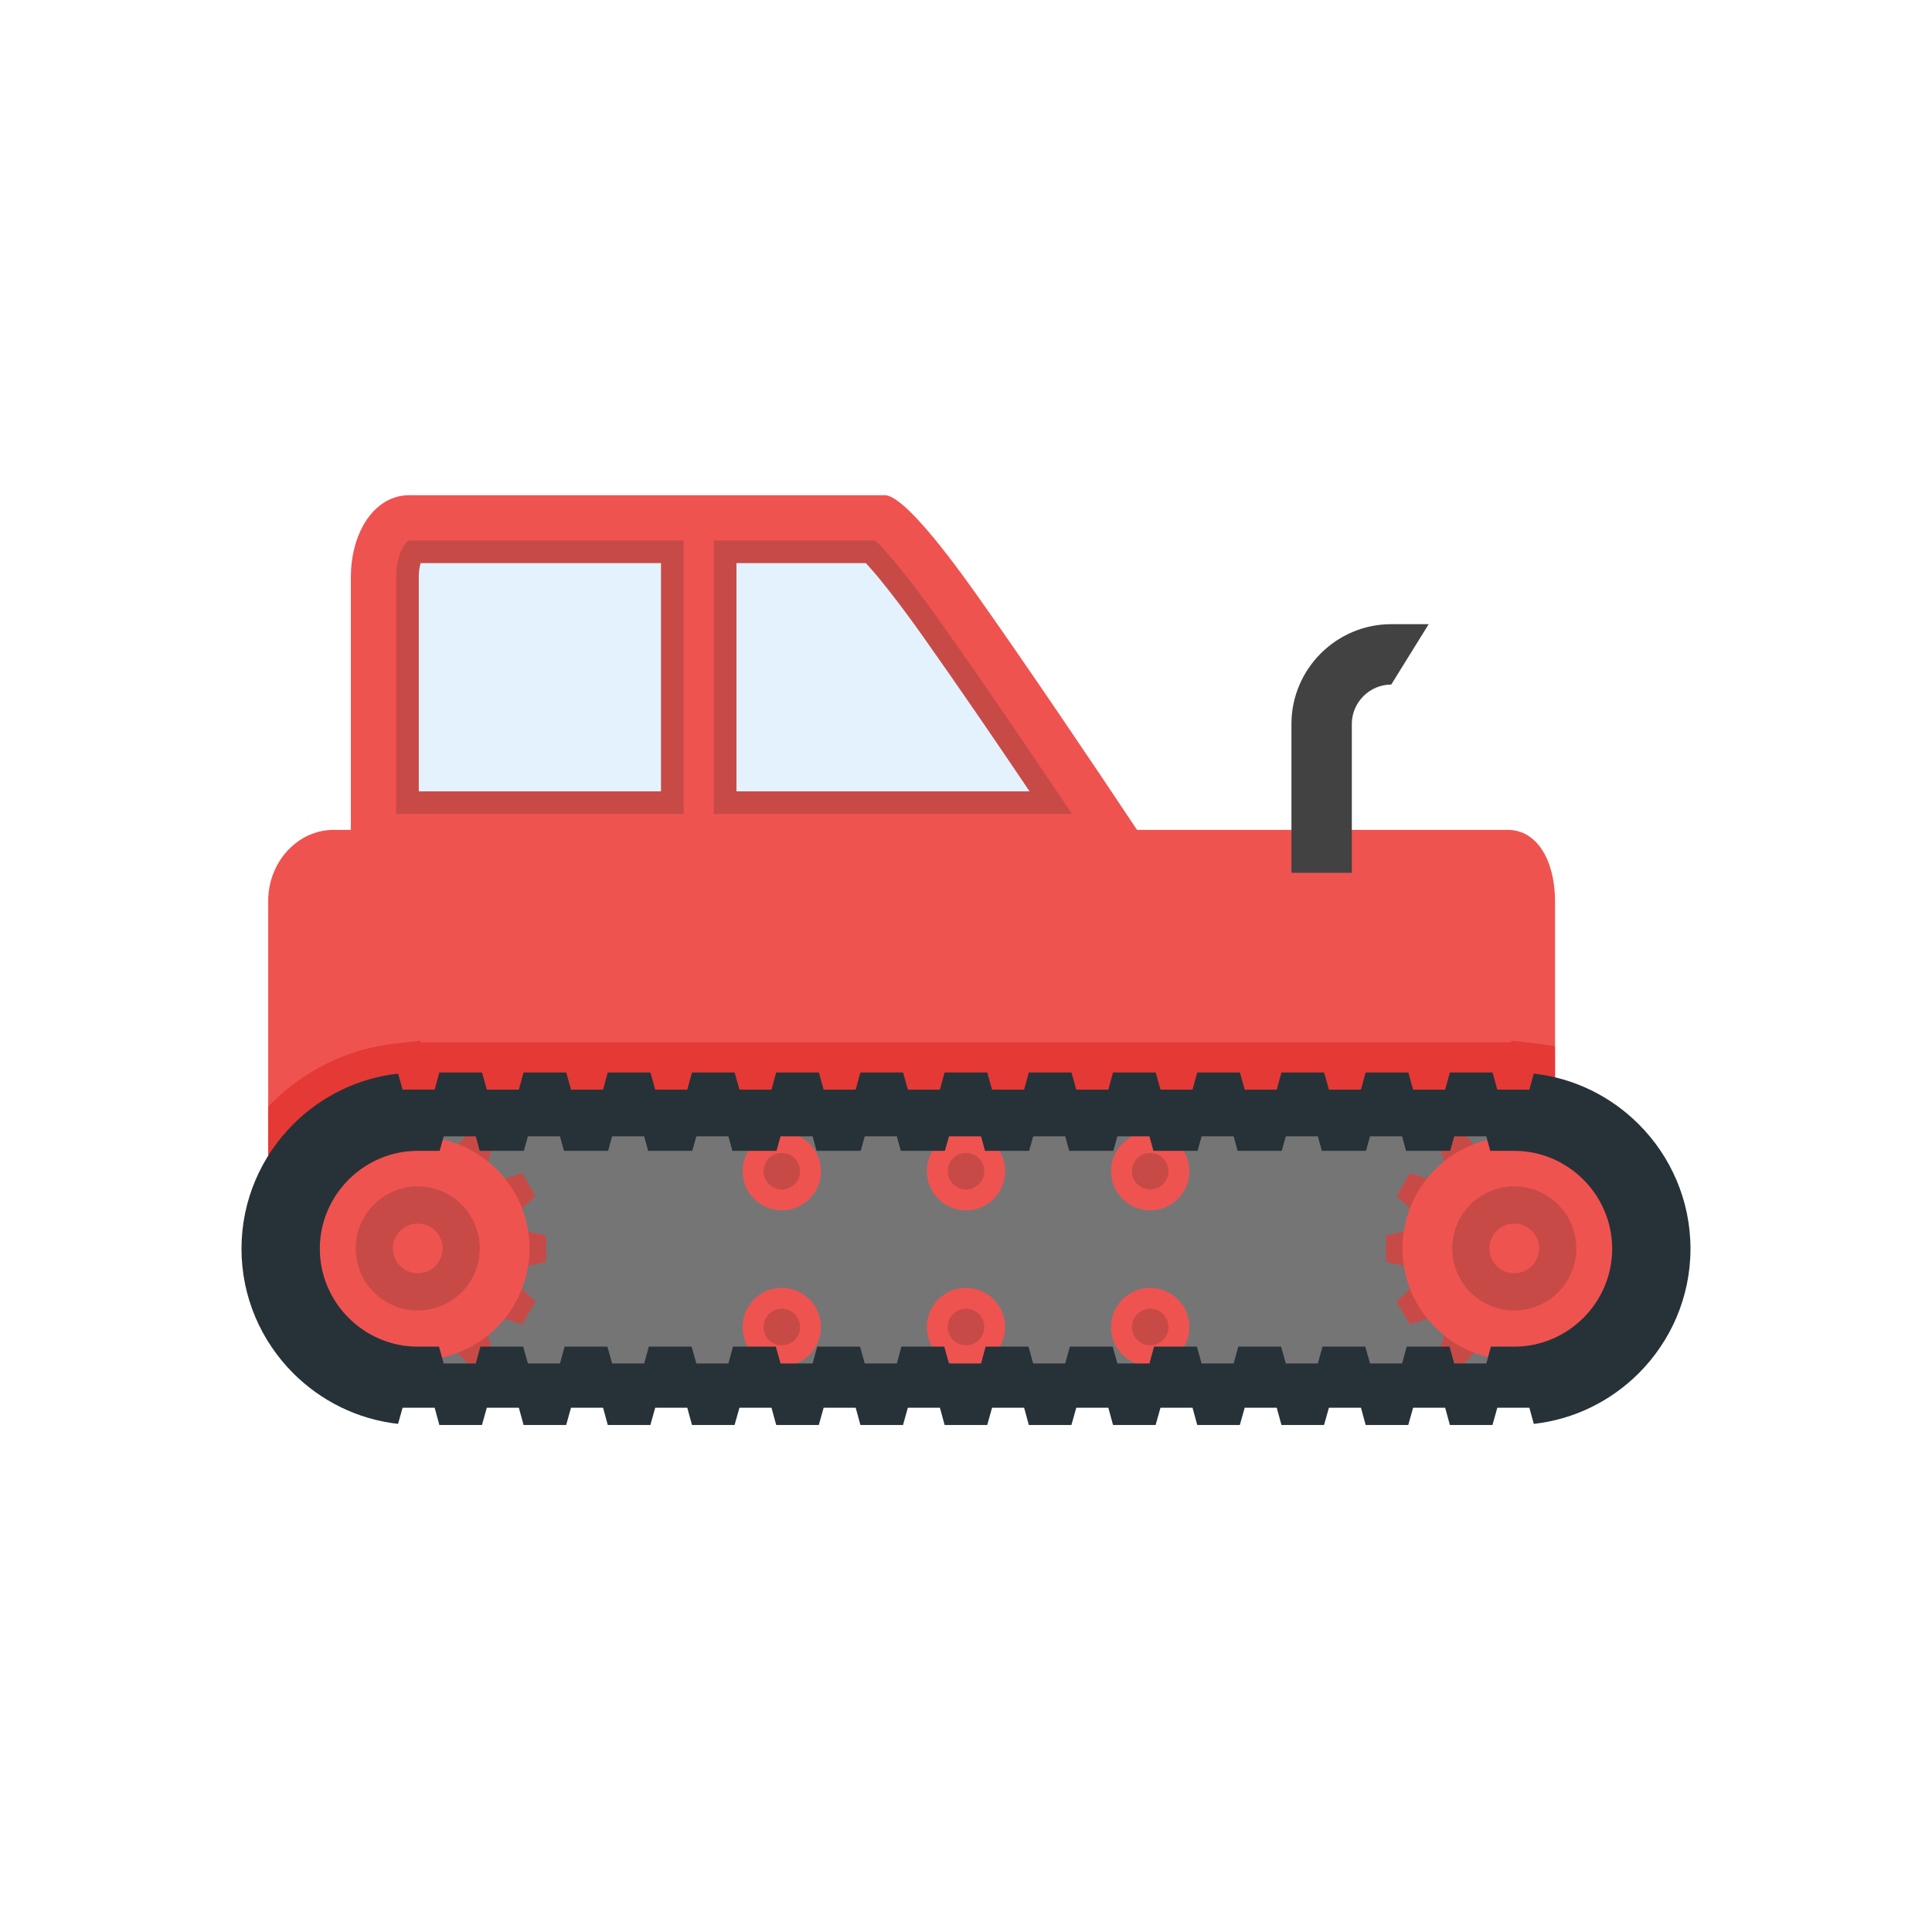 <?xml version="1.0" encoding="UTF-8"?>
<!DOCTYPE svg PUBLIC "-//W3C//DTD SVG 1.1//EN" "http://www.w3.org/Graphics/SVG/1.1/DTD/svg11.dtd">
<!-- Creator: CorelDRAW -->
<svg xmlns="http://www.w3.org/2000/svg" xml:space="preserve" width="2048px" height="2048px" style="shape-rendering:geometricPrecision; text-rendering:geometricPrecision; image-rendering:optimizeQuality; fill-rule:evenodd; clip-rule:evenodd"
viewBox="0 0 2048 2048"
 xmlns:xlink="http://www.w3.org/1999/xlink">
 <defs>
  <style type="text/css">
   <![CDATA[
    .fil9 {fill:none}
    .fil2 {fill:#424242}
    .fil3 {fill:#757575}
    .fil5 {fill:#C84A47}
    .fil8 {fill:#E3F2FD}
    .fil6 {fill:#263238;fill-rule:nonzero}
    .fil7 {fill:#424242;fill-rule:nonzero}
    .fil4 {fill:#C84A47;fill-rule:nonzero}
    .fil1 {fill:#E53935;fill-rule:nonzero}
    .fil0 {fill:#EF5350;fill-rule:nonzero}
   ]]>
  </style>
 </defs>
 <g id="Layer_x0020_1">
  <path class="fil0" d="M1167.01 879.703l26.841 0 404.517 0c19.136,0 33.888,12.43 42.231,32.458 4.811,11.541 7.796,26.735 7.796,42.8l0 16.987 0 93.405 0 169.096 -1364.09 0 0 -92.754 0 -169.747 0 -16.987c0,-19.747 7.23,-37.971 18.873,-51.425 12.725,-14.704 30.608,-23.832 50.567,-23.832l813.26 0z"/>
  <path class="fil1" d="M1648.39 1109.22l0 125.232 -1364.09 0 0 -61.315c1.285,-1.352 2.588,-2.689 3.911,-4.012 35.082,-35.082 80.902,-57.343 130.241,-62.858l27.009 -3.02 0.468 1.664 84.623 0 1071.2 0 0.459 -1.682 27.183 3.021c6.396,0.711 12.731,1.704 18.992,2.969z"/>
  <path class="fil2" d="M1024.01 1346.58c-12.666,0 -22.951,-10.271 -22.951,-22.928 0,-12.652 10.285,-22.926 22.95,-22.926 12.657,0 22.947,10.274 22.947,22.926 0.001,12.657 -10.29,22.928 -22.945,22.928zm44.439 -67.337c-11.339,-11.33 -27.035,-18.318 -44.44,-18.318 -17.281,0 -33.104,6.987 -44.447,18.318 -11.345,11.339 -18.462,27.142 -18.462,44.41 0,17.4 7.117,33.086 18.462,44.417 11.343,11.466 27.034,18.454 44.447,18.454 17.405,0 33.1,-6.987 44.439,-18.454 11.48,-11.33 18.463,-27.017 18.463,-44.417 0.001,-17.268 -6.983,-33.071 -18.462,-44.41z"/>
  <path class="fil2" d="M770.523 1346.58c-12.661,0 -22.948,-10.271 -22.948,-22.928 0.001,-12.652 10.286,-22.926 22.947,-22.926 12.663,0 22.951,10.274 22.951,22.926 0,12.657 -10.289,22.928 -22.95,22.928zm44.447 -67.337c-11.476,-11.33 -27.171,-18.318 -44.449,-18.318 -17.404,0 -33.099,6.987 -44.574,18.318 -11.345,11.339 -18.333,27.142 -18.333,44.41 0,17.4 6.989,33.086 18.333,44.417 11.474,11.466 27.17,18.454 44.574,18.454 17.278,0 32.973,-6.987 44.449,-18.454 11.339,-11.33 18.332,-27.017 18.332,-44.417 0,-17.268 -6.993,-33.071 -18.332,-44.41z"/>
  <path class="fil2" d="M1277.61 1346.58c-12.661,0 -22.95,-10.271 -22.95,-22.928 0,-12.652 10.289,-22.926 22.95,-22.926 12.661,0 22.947,10.274 22.947,22.926 0,12.657 -10.286,22.928 -22.947,22.928zm44.449 -67.337c-11.349,-11.33 -27.172,-18.318 -44.449,-18.318 -17.408,0 -33.104,6.987 -44.444,18.318 -11.474,11.339 -18.462,27.142 -18.462,44.41 0,17.4 6.987,33.086 18.462,44.417 11.34,11.466 27.034,18.454 44.444,18.454 17.276,0 33.099,-6.987 44.449,-18.454 11.339,-11.33 18.458,-27.017 18.458,-44.417 0,-17.268 -7.12,-33.071 -18.458,-44.41z"/>
  <rect class="fil3" x="312.177" y="1178.42" width="1411.46" height="290.594" rx="145.297" ry="145.297"/>
  <path class="fil0" d="M828.758 1365.17c11.391,0 21.749,4.644 29.291,12.161l0.03 0.031 0.001 0.002 0.033 -0.033c0.358,0.359 0.696,0.732 1.012,1.117 6.917,7.441 11.146,17.367 11.146,28.234 0,11.463 -4.648,21.841 -12.161,29.354 -7.512,7.512 -17.892,12.159 -29.353,12.159 -11.463,0 -21.841,-4.648 -29.353,-12.159 -7.513,-7.513 -12.161,-17.891 -12.161,-29.354 0,-11.459 4.648,-21.84 12.161,-29.353 7.512,-7.513 17.89,-12.159 29.353,-12.159z"/>
  <path class="fil4" d="M828.758 1387.27c5.327,0 10.171,2.172 13.697,5.687l0.014 0.014 0 0 0.015 -0.014c0.168,0.168 0.325,0.343 0.474,0.522 3.234,3.48 5.212,8.121 5.212,13.202 0,5.361 -2.173,10.213 -5.687,13.727 -3.513,3.513 -8.367,5.686 -13.726,5.686 -5.36,0 -10.213,-2.173 -13.726,-5.686 -3.513,-3.514 -5.686,-8.366 -5.686,-13.727 0,-5.359 2.173,-10.213 5.686,-13.726 3.513,-3.513 8.366,-5.686 13.726,-5.686z"/>
  <path class="fil0" d="M1024 1200c11.391,0 21.749,4.644 29.291,12.162l0.03 0.031 0.001 0.001 0.032 -0.032c0.359,0.358 0.696,0.732 1.013,1.117 6.917,7.44 11.145,17.366 11.145,28.234 0,11.463 -4.646,21.84 -12.159,29.353 -7.513,7.513 -17.894,12.159 -29.353,12.159 -11.463,0 -21.841,-4.646 -29.354,-12.159 -7.512,-7.513 -12.159,-17.89 -12.159,-29.353 0,-11.46 4.648,-21.841 12.159,-29.354 7.513,-7.512 17.891,-12.159 29.354,-12.159z"/>
  <path class="fil4" d="M1024 1222.1c5.326,0 10.169,2.172 13.697,5.687l0.013 0.014 0.001 0.001 0.015 -0.015c0.168,0.168 0.325,0.343 0.474,0.522 3.234,3.48 5.211,8.121 5.211,13.204 0,5.36 -2.173,10.213 -5.686,13.726 -3.513,3.513 -8.367,5.686 -13.726,5.686 -5.36,0 -10.213,-2.173 -13.726,-5.686 -3.514,-3.513 -5.687,-8.366 -5.687,-13.726 0,-5.359 2.173,-10.213 5.687,-13.726 3.513,-3.514 8.366,-5.687 13.726,-5.687z"/>
  <path class="fil0" d="M1024 1365.17c11.391,0 21.749,4.644 29.291,12.161l0.03 0.031 0.001 0.002 0.032 -0.033c0.359,0.359 0.696,0.732 1.013,1.117 6.917,7.441 11.145,17.367 11.145,28.234 0,11.463 -4.646,21.841 -12.159,29.354 -7.513,7.512 -17.894,12.159 -29.353,12.159 -11.463,0 -21.841,-4.648 -29.354,-12.159 -7.512,-7.513 -12.159,-17.891 -12.159,-29.354 0,-11.459 4.648,-21.84 12.159,-29.353 7.513,-7.513 17.891,-12.159 29.354,-12.159z"/>
  <path class="fil4" d="M1024 1387.27c5.326,0 10.169,2.172 13.697,5.687l0.013 0.014 0.001 0 0.015 -0.014c0.168,0.168 0.325,0.343 0.474,0.522 3.234,3.48 5.211,8.121 5.211,13.202 0,5.361 -2.173,10.213 -5.686,13.727 -3.513,3.513 -8.367,5.686 -13.726,5.686 -5.36,0 -10.213,-2.173 -13.726,-5.686 -3.514,-3.514 -5.687,-8.366 -5.687,-13.727 0,-5.359 2.173,-10.213 5.687,-13.726 3.513,-3.513 8.366,-5.686 13.726,-5.686z"/>
  <path class="fil0" d="M1219.25 1200c11.391,0 21.749,4.644 29.293,12.162l0.028 0.031 0.002 0.001 0.032 -0.032c0.359,0.358 0.696,0.732 1.012,1.117 6.917,7.44 11.146,17.366 11.146,28.234 0,11.463 -4.648,21.84 -12.159,29.353 -7.513,7.513 -17.894,12.159 -29.354,12.159 -11.463,0 -21.84,-4.646 -29.353,-12.159 -7.513,-7.513 -12.159,-17.89 -12.159,-29.353 0,-11.46 4.646,-21.841 12.159,-29.354 7.513,-7.512 17.89,-12.159 29.353,-12.159z"/>
  <path class="fil4" d="M1219.25 1222.1c5.327,0 10.171,2.172 13.697,5.687l0.014 0.014 0 0.001 0.015 -0.015c0.168,0.168 0.326,0.343 0.474,0.522 3.235,3.48 5.212,8.121 5.212,13.204 0,5.36 -2.173,10.213 -5.686,13.726 -3.514,3.513 -8.368,5.686 -13.727,5.686 -5.36,0 -10.213,-2.173 -13.726,-5.686 -3.513,-3.513 -5.686,-8.366 -5.686,-13.726 0,-5.359 2.173,-10.213 5.686,-13.726 3.513,-3.514 8.366,-5.687 13.726,-5.687z"/>
  <path class="fil0" d="M1219.25 1365.17c11.391,0 21.749,4.644 29.293,12.161l0.028 0.031 0.002 0.002 0.032 -0.033c0.359,0.359 0.696,0.732 1.012,1.117 6.917,7.441 11.146,17.367 11.146,28.234 0,11.463 -4.648,21.841 -12.159,29.354 -7.513,7.512 -17.894,12.159 -29.354,12.159 -11.463,0 -21.84,-4.648 -29.353,-12.159 -7.513,-7.513 -12.159,-17.891 -12.159,-29.354 0,-11.459 4.646,-21.84 12.159,-29.353 7.513,-7.513 17.89,-12.159 29.353,-12.159z"/>
  <path class="fil4" d="M1219.25 1387.27c5.327,0 10.171,2.172 13.697,5.687l0.014 0.014 0 0 0.015 -0.014c0.168,0.168 0.326,0.343 0.474,0.522 3.235,3.48 5.212,8.121 5.212,13.202 0,5.361 -2.173,10.213 -5.686,13.727 -3.514,3.513 -8.368,5.686 -13.727,5.686 -5.36,0 -10.213,-2.173 -13.726,-5.686 -3.513,-3.514 -5.686,-8.366 -5.686,-13.727 0,-5.359 2.173,-10.213 5.686,-13.726 3.513,-3.513 8.366,-5.686 13.726,-5.686z"/>
  <path class="fil0" d="M828.758 1200c11.391,0 21.749,4.644 29.291,12.162l0.03 0.031 0.001 0.001 0.033 -0.032c0.358,0.358 0.696,0.732 1.012,1.117 6.917,7.44 11.146,17.366 11.146,28.234 0,11.463 -4.648,21.84 -12.161,29.353 -7.512,7.513 -17.892,12.159 -29.353,12.159 -11.463,0 -21.841,-4.646 -29.353,-12.159 -7.513,-7.513 -12.161,-17.89 -12.161,-29.353 0,-11.46 4.648,-21.841 12.161,-29.354 7.512,-7.512 17.89,-12.159 29.353,-12.159z"/>
  <path class="fil4" d="M828.758 1222.1c5.327,0 10.171,2.172 13.697,5.687l0.014 0.014 0 0.001 0.015 -0.015c0.168,0.168 0.325,0.343 0.474,0.522 3.234,3.48 5.212,8.121 5.212,13.204 0,5.36 -2.173,10.213 -5.687,13.726 -3.513,3.513 -8.367,5.686 -13.726,5.686 -5.36,0 -10.213,-2.173 -13.726,-5.686 -3.513,-3.513 -5.686,-8.366 -5.686,-13.726 0,-5.359 2.173,-10.213 5.686,-13.726 3.513,-3.514 8.366,-5.687 13.726,-5.687z"/>
  <g id="_385732504">
   <polygon id="_385733464" class="fil5" points="567.578,1379.61 553.604,1403.82 535.04,1398.03 492.654,1373.56 517.379,1416.38 522.915,1434.51 498.71,1448.48 485.527,1434.19 461.054,1391.8 461.054,1440.75 456.785,1459.72 428.835,1459.72 424.566,1441.25 424.566,1391.8 400.095,1434.19 386.913,1448.48 362.707,1434.51 368.243,1416.38 392.967,1373.56 350.582,1398.03 332.019,1403.82 318.044,1379.61 331.899,1366.68 374.724,1341.96 325.781,1341.96 306.81,1337.69 306.81,1309.74 325.276,1305.47 374.724,1305.47 332.34,1281 318.044,1267.82 332.019,1243.61 350.144,1249.15 392.968,1273.88 368.497,1231.49 362.707,1212.93 386.915,1198.95 399.844,1212.81 424.566,1255.63 424.566,1206.18 428.835,1187.72 456.785,1187.72 461.054,1206.69 461.054,1255.63 485.778,1212.81 498.707,1198.95 522.913,1212.92 517.125,1231.49 492.654,1273.87 535.478,1249.15 553.603,1243.61 567.578,1267.82 553.282,1281 510.898,1305.47 560.346,1305.47 578.811,1309.74 578.813,1337.69 559.841,1341.96 510.898,1341.96 553.722,1366.68 "/>
   <ellipse id="_385733704" class="fil5" cx="442.811" cy="1323.38" rx="77.245" ry="77.245"/>
   <path id="_385733368" class="fil0" d="M442.811 1204.93c32.704,0 62.317,13.26 83.752,34.695 21.435,21.435 34.695,51.047 34.695,83.752 0,32.705 -13.26,62.317 -34.695,83.752 -21.435,21.435 -51.048,34.695 -83.752,34.695 -32.705,0 -62.317,-13.26 -83.752,-34.695 -21.435,-21.435 -34.695,-51.047 -34.695,-83.752 0,-32.705 13.26,-62.317 34.695,-83.752 21.435,-21.435 51.047,-34.695 83.752,-34.695zm46.532 71.915c-11.905,-11.904 -28.358,-19.271 -46.532,-19.271 -18.174,0 -34.626,7.367 -46.532,19.271 -11.904,11.905 -19.271,28.358 -19.271,46.532 0,18.174 7.367,34.626 19.271,46.532 11.905,11.904 28.358,19.271 46.532,19.271 18.174,0 34.626,-7.367 46.532,-19.271 11.904,-11.905 19.271,-28.358 19.271,-46.532 0,-18.174 -7.367,-34.626 -19.271,-46.532z"/>
   <path id="_385733224" class="fil0" d="M442.811 1297.06c7.222,0 13.789,2.944 18.573,7.71l0.018 0.02 0.001 0.001 0.02 -0.021c0.228,0.228 0.442,0.464 0.643,0.709 4.385,4.717 7.067,11.011 7.067,17.902 0,7.267 -2.947,13.848 -7.71,18.612 -4.762,4.762 -11.345,7.709 -18.611,7.709 -7.269,0 -13.848,-2.947 -18.612,-7.709 -4.763,-4.763 -7.709,-11.345 -7.709,-18.612 0,-7.266 2.946,-13.848 7.709,-18.612 4.763,-4.763 11.343,-7.709 18.612,-7.709z"/>
  </g>
  <g id="_385733200">
   <polygon id="_385733128" class="fil5" points="1729.95,1379.61 1715.98,1403.82 1697.42,1398.03 1655.03,1373.56 1679.76,1416.38 1685.29,1434.51 1661.09,1448.48 1647.9,1434.19 1623.43,1391.8 1623.43,1440.75 1619.16,1459.72 1591.21,1459.72 1586.94,1441.25 1586.94,1391.8 1562.47,1434.19 1549.29,1448.48 1525.08,1434.51 1530.62,1416.38 1555.34,1373.56 1512.96,1398.03 1494.4,1403.82 1480.42,1379.61 1494.28,1366.68 1537.1,1341.96 1488.16,1341.96 1469.19,1337.69 1469.19,1309.74 1487.65,1305.47 1537.1,1305.47 1494.72,1281 1480.42,1267.82 1494.4,1243.61 1512.52,1249.15 1555.35,1273.88 1530.87,1231.49 1525.08,1212.93 1549.29,1198.95 1562.22,1212.81 1586.94,1255.63 1586.94,1206.18 1591.21,1187.72 1619.16,1187.72 1623.43,1206.69 1623.43,1255.63 1648.16,1212.81 1661.08,1198.95 1685.29,1212.92 1679.5,1231.49 1655.03,1273.87 1697.85,1249.15 1715.98,1243.61 1729.95,1267.82 1715.66,1281 1673.27,1305.47 1722.72,1305.47 1741.19,1309.74 1741.19,1337.69 1722.22,1341.96 1673.27,1341.96 1716.1,1366.68 "/>
   <ellipse id="_385733104" class="fil5" cx="1605.19" cy="1323.38" rx="77.245" ry="77.245"/>
   <path id="_385732576" class="fil0" d="M1605.19 1204.93c32.704,0 62.317,13.26 83.752,34.695 21.435,21.435 34.695,51.047 34.695,83.752 0,32.705 -13.26,62.317 -34.695,83.752 -21.435,21.435 -51.048,34.695 -83.752,34.695 -32.705,0 -62.317,-13.26 -83.752,-34.695 -21.435,-21.435 -34.695,-51.047 -34.695,-83.752 0,-32.705 13.26,-62.317 34.695,-83.752 21.435,-21.435 51.047,-34.695 83.752,-34.695zm46.532 71.915c-11.905,-11.904 -28.358,-19.271 -46.532,-19.271 -18.174,0 -34.626,7.367 -46.532,19.271 -11.904,11.905 -19.271,28.358 -19.271,46.532 0,18.174 7.367,34.626 19.271,46.532 11.905,11.904 28.358,19.271 46.532,19.271 18.174,0 34.626,-7.367 46.532,-19.271 11.904,-11.905 19.271,-28.358 19.271,-46.532 0,-18.174 -7.367,-34.626 -19.271,-46.532z"/>
   <path id="_385732552" class="fil0" d="M1605.19 1297.06c7.222,0 13.789,2.944 18.573,7.71l0.018 0.02 0.001 0.001 0.02 -0.021c0.228,0.228 0.442,0.464 0.643,0.709 4.385,4.717 7.067,11.011 7.067,17.902 0,7.267 -2.947,13.848 -7.71,18.612 -4.762,4.762 -11.345,7.709 -18.611,7.709 -7.269,0 -13.848,-2.947 -18.612,-7.709 -4.763,-4.763 -7.709,-11.345 -7.709,-18.612 0,-7.266 2.946,-13.848 7.709,-18.612 4.763,-4.763 11.343,-7.709 18.612,-7.709z"/>
  </g>
  <path class="fil6" d="M465.711 1136.91l45.243 0 5.095 18.136 33.967 0 4.962 -18.136 45.242 0 5.096 18.136 33.966 0 4.959 -18.136 45.245 0 5.096 18.136 33.966 0 4.961 -18.136 45.242 0 5.098 18.136 33.966 0 4.961 -18.136 45.242 0 5.098 18.136 33.967 0 4.959 -18.136 45.242 0 5.098 18.136 33.967 0 4.959 -18.136 45.242 0 5.096 18.136 33.967 0 4.961 -18.136 45.243 0 5.095 18.136 33.967 0 4.961 -18.136 45.243 0 5.095 18.136 33.967 0 4.962 -18.136 45.242 0 5.096 18.136 33.966 0 4.959 -18.136 45.245 0 5.096 18.136 33.966 0 4.961 -18.136 45.242 0 5.098 18.136 33.966 0 4.961 -18.136 45.242 0 5.098 18.136 33.967 0 4.646 -16.991c43.198,4.801 82.052,24.458 111.293,53.699 33.839,33.839 54.843,80.554 54.843,131.967l0 0.002c0,51.416 -21.005,98.13 -54.843,131.967 -29.232,29.232 -68.072,48.885 -111.252,53.694l-4.688 -17.144 -33.968 0 -5.141 18.293 -45.155 0 -5.003 -18.293 -33.967 0 -5.141 18.293 -45.155 0 -5.003 -18.293 -33.966 0 -5.141 18.293 -45.156 0 -5.002 -18.293 -33.967 0 -5.141 18.293 -45.155 0 -5.003 -18.293 -33.968 0 -5.14 18.293 -45.155 0 -5.003 -18.293 -33.968 0 -5.14 18.293 -45.155 0 -5.003 -18.293 -33.968 0 -5.14 18.293 -45.156 0 -5.002 -18.293 -33.968 0 -5.14 18.293 -45.156 0 -5.002 -18.293 -33.968 0 -5.141 18.293 -45.155 0 -5.003 -18.293 -33.967 0 -5.141 18.293 -45.155 0 -5.003 -18.293 -33.966 0 -5.141 18.293 -45.156 0 -5.002 -18.293 -33.967 0 -5.141 18.293 -45.155 0 -5.003 -18.293 -33.968 0 -5.14 18.293 -45.155 0 -5.003 -18.293 -33.968 0 -4.813 17.131c-43.129,-4.833 -81.924,-24.478 -111.126,-53.681 -33.839,-33.837 -54.843,-80.551 -54.843,-131.967l0 -0.002c0,-51.413 21.005,-98.128 54.843,-131.967 29.213,-29.213 68.023,-48.86 111.17,-53.685l4.769 16.977 33.967 0 4.961 -18.136zm1139.48 83.029l-25.445 0 -4.214 -15.406 -33.967 0 -4.329 15.406 -46.756 0 -4.214 -15.406 -33.966 0 -4.329 15.406 -46.758 0 -4.213 -15.406 -33.967 0 -4.329 15.406 -46.756 0 -4.214 -15.406 -33.968 0 -4.328 15.406 -46.756 0 -4.214 -15.406 -33.968 0 -4.329 15.406 -46.756 0 -4.213 -15.406 -33.968 0 -4.329 15.406 -46.756 0 -4.213 -15.406 -33.968 0 -4.329 15.406 -46.756 0 -4.213 -15.406 -33.968 0 -4.329 15.406 -46.756 0 -4.214 -15.406 -33.967 0 -4.329 15.406 -46.756 0 -4.214 -15.406 -33.966 0 -4.329 15.406 -46.758 0 -4.213 -15.406 -33.967 0 -4.329 15.406 -46.756 0 -4.214 -15.406 -33.968 0 -4.328 15.406 -46.756 0 -4.214 -15.406 -33.968 0 -4.329 15.406 -23.225 0c-28.498,0 -54.436,11.689 -73.264,30.517 -18.828,18.828 -30.517,44.767 -30.517,73.264l0 0.002c0,28.498 11.689,54.436 30.517,73.264 18.828,18.828 44.766,30.517 73.264,30.517l22.54 0 5.014 17.845 33.968 0 4.88 -17.845 45.405 0 5.013 17.845 33.968 0 4.88 -17.845 45.405 0 5.014 17.845 33.967 0 4.879 -17.845 45.406 0 5.014 17.845 33.966 0 4.88 -17.845 45.405 0 5.014 17.845 33.967 0 4.88 -17.845 45.405 0 5.014 17.845 33.968 0 4.879 -17.845 45.405 0 5.014 17.845 33.968 0 4.88 -17.845 45.404 0 5.014 17.845 33.968 0 4.88 -17.845 45.405 0 5.013 17.845 33.968 0 4.88 -17.845 45.405 0 5.013 17.845 33.968 0 4.88 -17.845 45.405 0 5.014 17.845 33.967 0 4.879 -17.845 45.406 0 5.014 17.845 33.966 0 4.88 -17.845 45.405 0 5.014 17.845 33.967 0 4.88 -17.845 24.778 0c28.498,0 54.436,-11.689 73.264,-30.517 18.828,-18.828 30.517,-44.766 30.517,-73.264l0 -0.002c0,-28.497 -11.689,-54.436 -30.517,-73.264 -18.828,-18.828 -44.766,-30.517 -73.264,-30.517z"/>
  <path class="fil7" d="M1368.98 925.23l0 -157.781c0,-29.128 11.895,-55.589 31.055,-74.75 19.161,-19.16 45.621,-31.055 74.75,-31.055l39.696 0 -39.696 64.002c-11.464,0 -21.908,4.714 -29.499,12.304 -7.59,7.591 -12.304,18.037 -12.304,29.499l0 157.781 -64.002 0z"/>
  <path class="fil0" d="M1158.46 924.537l-722.53 14.852 -64.002 0 0 -328.14c0,-20.348 4.9,-39.415 12.791,-53.74 11.076,-20.106 28.346,-32.588 49.134,-32.588l503.931 0c16.483,0 53.87,43.748 99.516,108.35 49.365,69.862 115.826,167.876 174.411,256.015l-53.251 35.251z"/>
  <path class="fil5" d="M1136.41 862.874c-45.368,-67.801 -91.236,-135.275 -138.313,-201.904 -11.737,-16.611 -23.861,-33.076 -36.402,-49.084 -7.107,-9.073 -14.414,-18.116 -22.114,-26.693 -3.197,-3.561 -7.73,-8.622 -11.989,-12.273l-170.926 0 0 289.954 379.744 0zm-411.743 -289.954l-290.816 0c-2.396,0 -6.113,5.972 -7.091,7.748 -4.838,8.783 -6.835,20.643 -6.835,30.581l0 251.625 304.742 0 0 -289.954z"/>
  <path class="fil8" d="M1091.4 838.875c-37.087,-55.059 -74.591,-109.839 -112.899,-164.056 -11.526,-16.313 -23.375,-32.408 -35.694,-48.133 -6.791,-8.67 -13.719,-17.262 -21.079,-25.46 -1.256,-1.398 -2.552,-2.862 -3.886,-4.306l-137.172 0 0 241.956 310.731 0zm-390.728 -241.956l-254.783 0c-1.396,4.648 -1.962,10.169 -1.962,14.33l0 227.626 256.745 0 0 -241.956z"/>
  <path class="fil2" d="M357.52 947.079l-0.394 0c-0.397,0 0.263,0 0.528,0.131l-0.133 -0.131z"/>
 </g>
 <rect class="fil9" width="2048" height="2048"/>
</svg>
